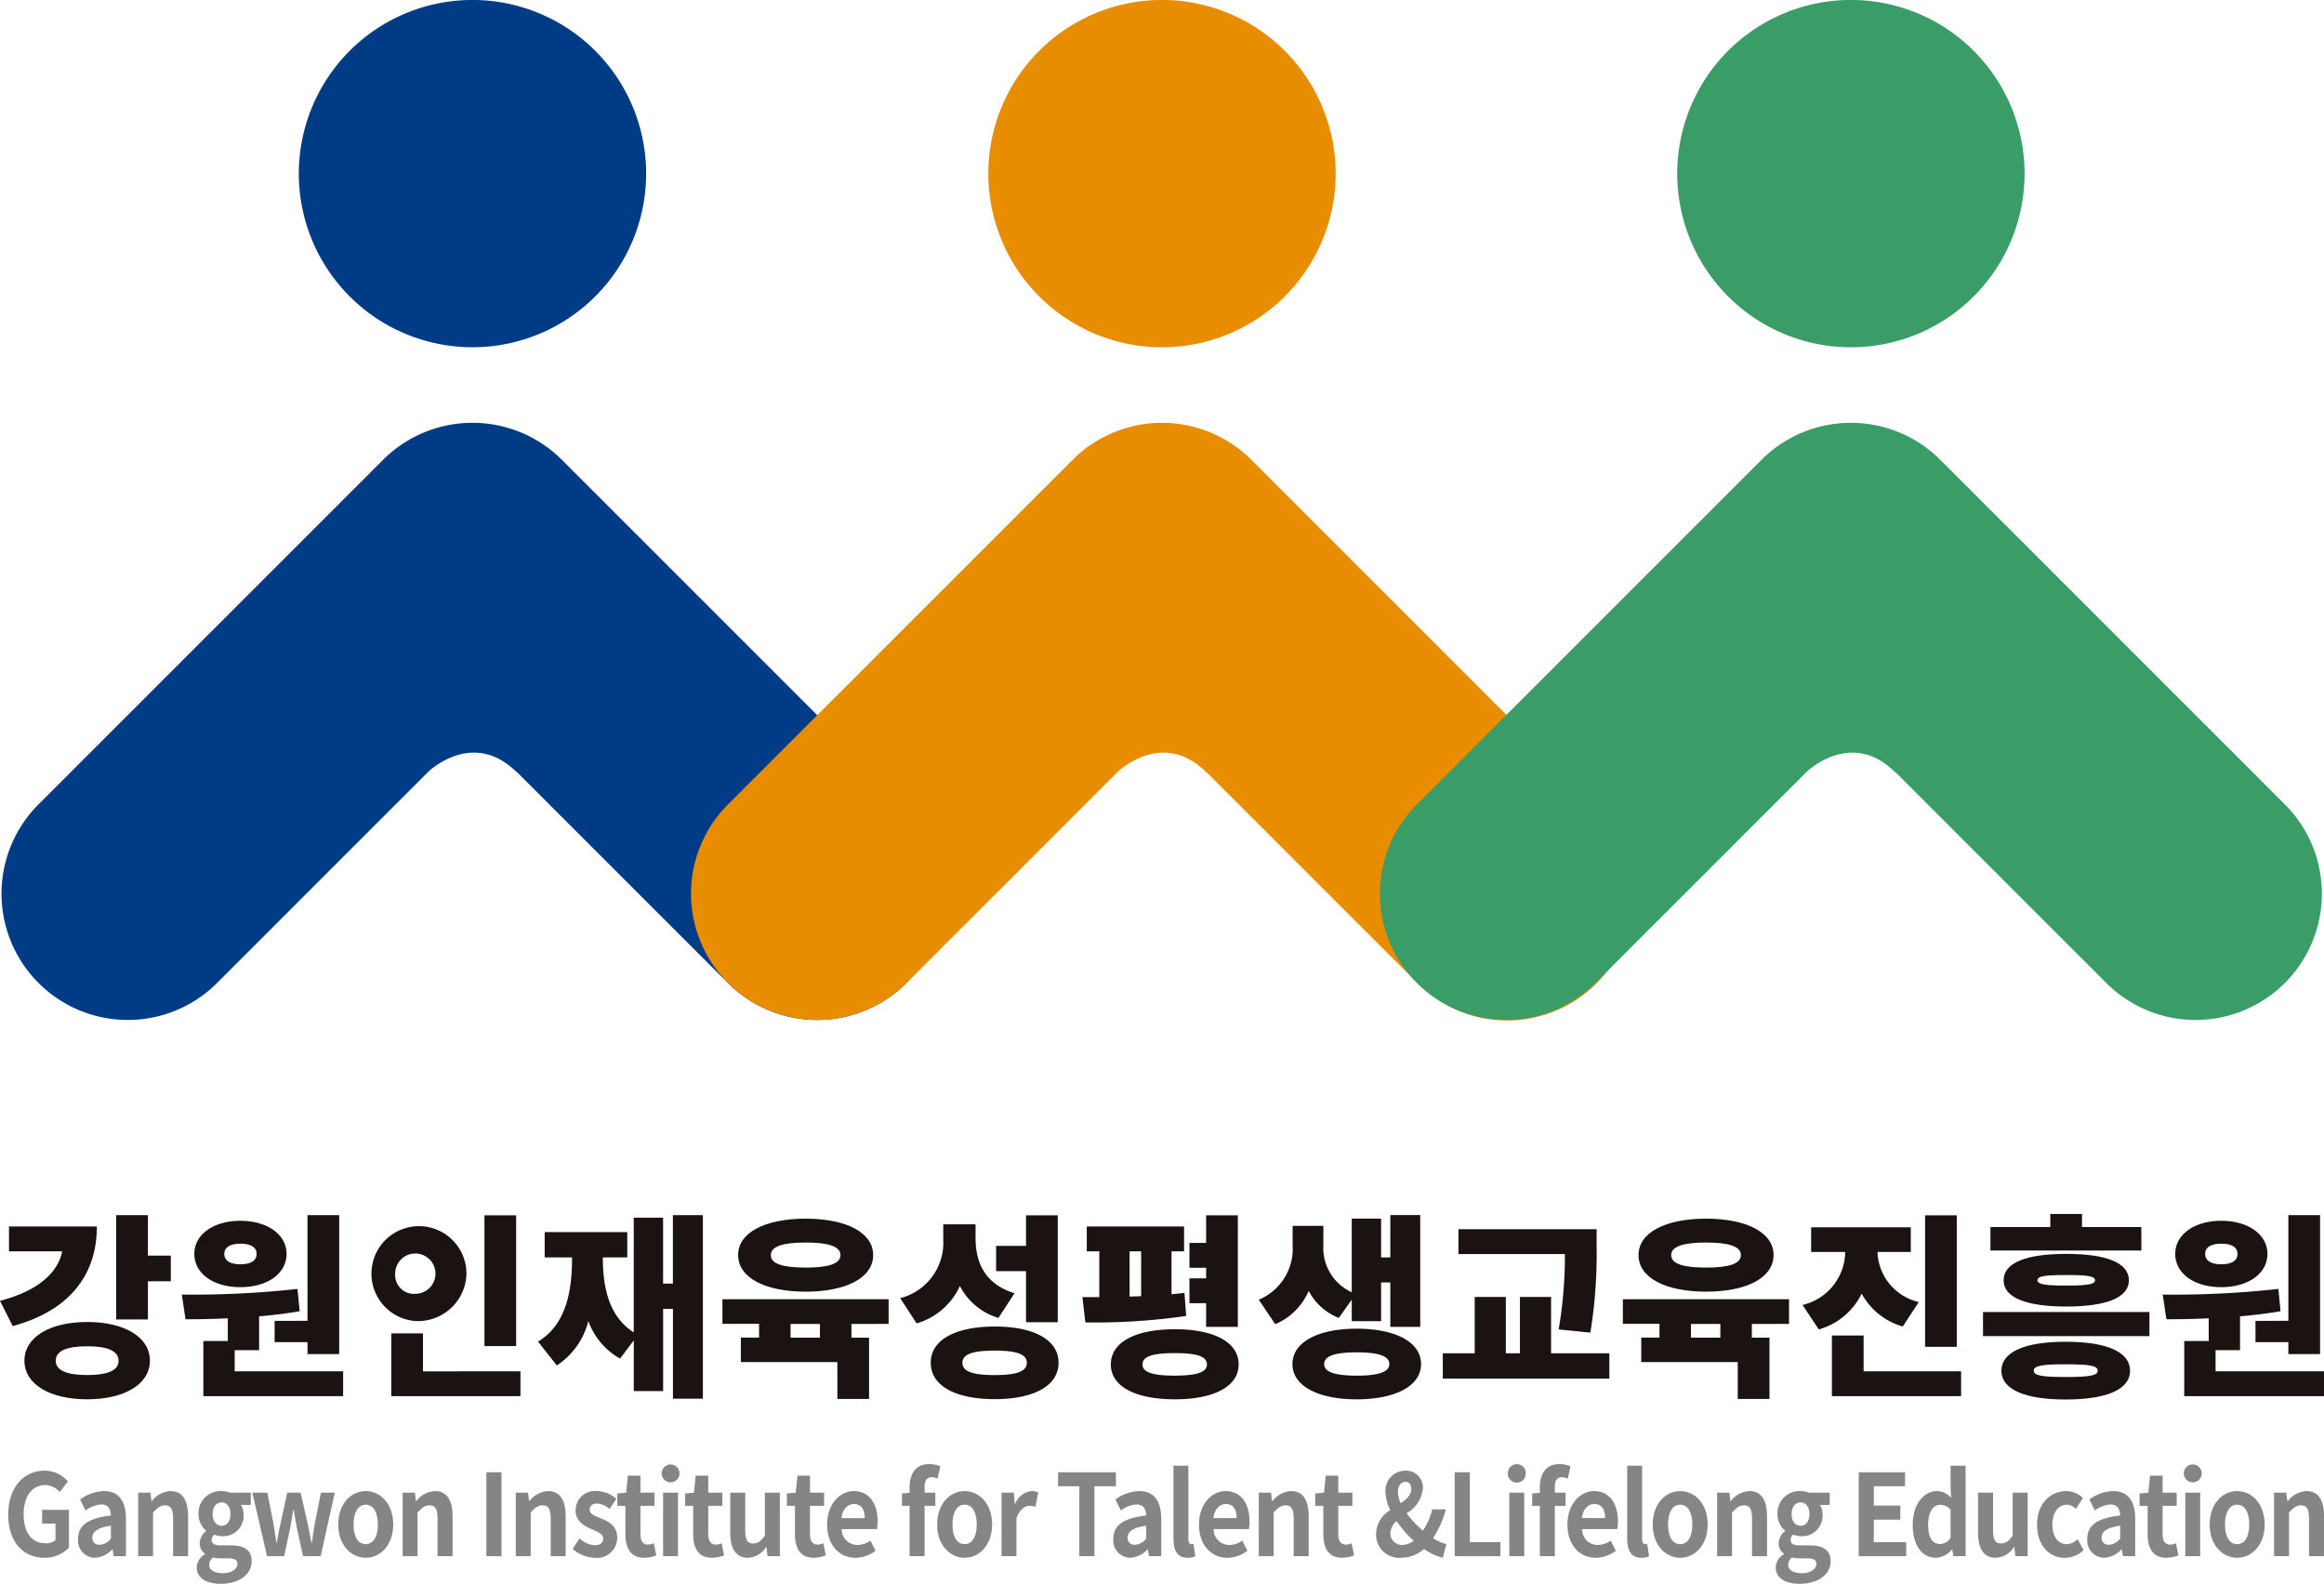<svg xmlns="http://www.w3.org/2000/svg" width="236.799" height="161.376" viewBox="0 0 236.799 161.376">
  <defs>
    <style>
      .cls-1 {
        fill: #1a1311;
      }

      .cls-2 {
        fill: #868585;
      }

      .cls-3 {
        fill: #003b86;
      }

      .cls-4 {
        fill: #e88c00;
      }

      .cls-5 {
        fill: #3a9c67;
      }
    </style>
  </defs>
  <g id="그룹_567" data-name="그룹 567" transform="translate(-120.889 -103.611)">
    <g id="그룹_564" data-name="그룹 564">
      <path id="패스_1568" data-name="패스 1568" class="cls-1" d="M130.76,228.584c0,5.146-3.012,8.635-8.576,10.15l-1.295-2.572c3.847-1,5.9-2.851,6.341-5.045h-5.425v-2.533Zm5.4,13.682c0,2.392-2.593,3.927-6.382,3.927-3.81,0-6.4-1.535-6.4-3.927,0-2.413,2.592-3.951,6.4-3.951C133.572,238.315,136.165,239.853,136.165,242.266Zm-3.19,0c0-1.018-1.159-1.476-3.192-1.476-2.055,0-3.211.458-3.211,1.476,0,1,1.156,1.456,3.211,1.456C131.816,243.722,132.975,243.264,132.975,242.266Zm5.324-10.712v2.614h-2.334v3.889h-3.231V227.426h3.231v4.128Z"/>
      <path id="패스_1569" data-name="패스 1569" class="cls-1" d="M155.851,243.343v2.533H141.609v-5.624H144.1v-2.315c-1.515.081-2.991.1-4.307.1l-.379-2.514a97.905,97.905,0,0,0,11.787-.577l.221,2.273c-1.358.239-2.753.4-4.131.519v3.451H144.8v2.154Zm-15.16-11.967c0-1.976,1.955-3.371,4.688-3.371,2.752,0,4.707,1.395,4.707,3.371,0,2.014-1.955,3.391-4.707,3.391C142.646,234.767,140.691,233.39,140.691,231.376Zm3.053,0c0,.737.678,1.058,1.635,1.058,1,0,1.656-.321,1.656-1.058,0-.719-.658-1.037-1.656-1.037C144.422,230.339,143.744,230.657,143.744,231.376Zm8.477,6.821V227.426h3.23v14.162h-3.23V240.37h-3.35V238.2Z"/>
      <path id="패스_1570" data-name="패스 1570" class="cls-1" d="M163.21,238.217a4.84,4.84,0,1,1,5.206-4.827A4.937,4.937,0,0,1,163.21,238.217Zm10.71,5.126v2.533H160.757v-6.4h3.23v3.869Zm-10.71-7.9a2.053,2.053,0,1,0-2.056-2.054A1.915,1.915,0,0,0,163.21,235.444Zm10.27,5.326h-3.23V227.446h3.23Z"/>
      <path id="패스_1571" data-name="패스 1571" class="cls-1" d="M192.508,227.426v18.709h-3.051V236.98h-1v8.378h-2.991V240.19l-1.4,1.856a7.2,7.2,0,0,1-3.23-3.829,7.6,7.6,0,0,1-3.213,4.526l-1.914-2.431c2.851-1.715,3.47-5.086,3.47-8.577h-2.792v-2.574h8.416v2.574h-2.492c0,3.051.618,6.024,3.151,7.638V227.685h2.991v6.722h1v-6.981Z"/>
      <path id="패스_1572" data-name="패스 1572" class="cls-1" d="M207.646,238.515v1.4h1.795v6.242h-3.23V242.4h-9.834v-2.493h1.855v-1.4H194.5V236h16.932v2.513Zm-11.548-7.02c0-2.293,2.752-3.709,6.881-3.709s6.88,1.416,6.88,3.709c0,2.314-2.752,3.731-6.88,3.731S196.1,233.809,196.1,231.495Zm3.332,0c0,.9,1.236,1.277,3.549,1.277s3.549-.378,3.549-1.277c0-.878-1.235-1.277-3.549-1.277S199.43,230.617,199.43,231.495Zm5.005,7.02h-2.992v1.4h2.992Z"/>
      <path id="패스_1573" data-name="패스 1573" class="cls-1" d="M222.625,237.9a6.5,6.5,0,0,1-3.93-3.25,7.014,7.014,0,0,1-4.407,3.809l-1.676-2.573A5.819,5.819,0,0,0,217,229.92v-1.556h3.291v1.4c0,2.392.877,4.667,3.969,5.624Zm6.122,4.568c0,2.353-2.513,3.709-6.5,3.709-4.009,0-6.521-1.356-6.521-3.709,0-2.333,2.512-3.689,6.521-3.689C226.234,238.776,228.747,240.132,228.747,242.465Zm-3.231,0c0-.877-1.057-1.236-3.271-1.236-2.233,0-3.291.359-3.291,1.236,0,.9,1.058,1.257,3.291,1.257C224.459,243.722,225.516,243.362,225.516,242.465Zm-.081-9.334h-3.05v-2.573h3.05v-3.112h3.232v10.889h-3.232Z"/>
      <path id="패스_1574" data-name="패스 1574" class="cls-1" d="M241.75,237.7a64.473,64.473,0,0,1-10.271.658l-.3-2.575H232.9v-4.665h-1.276v-2.533h9.912v2.533h-1.276v4.367c.439-.04.9-.079,1.317-.14Zm5.347,4.946c0,2.233-2.494,3.548-6.5,3.548-4.03,0-6.522-1.315-6.522-3.548,0-2.275,2.492-3.59,6.522-3.59C244.6,239.055,247.1,240.37,247.1,242.645Zm-11.111-6.921,1.178-.04v-4.567h-1.178Zm7.879,6.921c0-.837-1.037-1.158-3.271-1.158-2.254,0-3.291.321-3.291,1.158,0,.8,1.037,1.136,3.291,1.136C242.828,243.781,243.865,243.441,243.865,242.645Zm-.08-6.244h-1.7V233.87h1.7v-1.079h-1.7v-2.533h1.7v-2.812h3.231v11.369h-3.231Z"/>
      <path id="패스_1575" data-name="패스 1575" class="cls-1" d="M257.307,237.9a5.888,5.888,0,0,1-3.071-2.75,6.438,6.438,0,0,1-3.411,3.388l-1.676-2.492A5.625,5.625,0,0,0,252.6,230.5v-1.976h3.13V230.5a4.949,4.949,0,0,0,2.893,4.785v-7.5h2.991v3.949h.938v-4.309h3.05v11.389h-3.05v-4.526h-.938v3.947h-2.991v-2.193Zm8.377,4.709c0,2.212-2.592,3.587-6.562,3.587-3.948,0-6.542-1.375-6.542-3.587,0-2.236,2.594-3.611,6.542-3.611C263.092,238.995,265.684,240.37,265.684,242.606Zm-3.231,0c0-.84-1.137-1.2-3.331-1.2-2.173,0-3.311.358-3.311,1.2,0,.816,1.138,1.175,3.311,1.175C261.316,243.781,262.453,243.422,262.453,242.606Z"/>
      <path id="패스_1576" data-name="패스 1576" class="cls-1" d="M284.871,241.507v2.574H267.9v-2.574h3.252v-5.744h3.172v5.744h1.436v-5.744h3.172v5.744Zm-5.166-2.433a44.865,44.865,0,0,0,.639-7.678h-10.85v-2.534h14.08v1.7a50.043,50.043,0,0,1-.639,8.837Z"/>
      <path id="패스_1577" data-name="패스 1577" class="cls-1" d="M299.39,238.515v1.4h1.795v6.242h-3.232V242.4h-9.832v-2.493h1.856v-1.4h-3.731V236H303.18v2.513Zm-11.548-7.02c0-2.293,2.753-3.709,6.881-3.709s6.88,1.416,6.88,3.709c0,2.314-2.751,3.731-6.88,3.731S287.842,233.809,287.842,231.495Zm3.331,0c0,.9,1.237,1.277,3.55,1.277s3.55-.378,3.55-1.277c0-.878-1.236-1.277-3.55-1.277S291.173,230.617,291.173,231.495Zm5.007,7.02h-2.993v1.4h2.993Z"/>
      <path id="패스_1578" data-name="패스 1578" class="cls-1" d="M314.767,238.776a6.939,6.939,0,0,1-4.188-3.351,6.947,6.947,0,0,1-4.368,3.649l-1.656-2.493a5.63,5.63,0,0,0,4.348-5.4h-3.471v-2.514h10.153v2.514h-3.391a5.413,5.413,0,0,0,4.209,5.1Zm5.943,4.567v2.533H307.548v-6.184h3.23v3.651Zm-.439-2.494h-3.23v-13.4h3.23Z"/>
      <path id="패스_1579" data-name="패스 1579" class="cls-1" d="M339.9,237.3v2.452H322.944V237.3Zm-.818-6.264H323.7v-2.392h6.1v-1.336h3.23v1.336h6.043Zm-1.156,12.247c0,1.915-2.393,2.931-6.563,2.931-4.147,0-6.542-1.016-6.542-2.931,0-1.934,2.4-2.952,6.542-2.952C335.53,240.331,337.923,241.349,337.923,243.283Zm-6.5-11.907c4.109,0,6.383.917,6.383,2.691,0,1.757-2.274,2.674-6.383,2.674s-6.383-.917-6.383-2.674C325.038,232.293,327.311,231.376,331.421,231.376Zm3.211,11.907c0-.519-.879-.658-3.272-.658-2.373,0-3.25.139-3.25.658,0,.5.877.638,3.25.638C333.753,243.921,334.632,243.781,334.632,243.283Zm-3.211-9.753c-2.115,0-2.932.1-2.932.537,0,.419.817.539,2.932.539s2.931-.12,2.931-.539C334.352,233.629,333.534,233.53,331.421,233.53Z"/>
      <path id="패스_1580" data-name="패스 1580" class="cls-1" d="M357.688,243.343v2.533H343.447v-5.624h2.493v-2.315c-1.515.081-2.992.1-4.308.1l-.379-2.514a97.906,97.906,0,0,0,11.787-.577l.22,2.273c-1.357.239-2.753.4-4.128.519v3.451h-2.493v2.154ZM342.53,231.376c0-1.976,1.953-3.371,4.686-3.371,2.754,0,4.707,1.395,4.707,3.371,0,2.014-1.953,3.391-4.707,3.391C344.483,234.767,342.53,233.39,342.53,231.376Zm3.051,0c0,.737.678,1.058,1.635,1.058,1,0,1.656-.321,1.656-1.058,0-.719-.658-1.037-1.656-1.037C346.259,230.339,345.581,230.657,345.581,231.376Zm8.477,6.821V227.426h3.23v14.162h-3.23V240.37h-3.351V238.2Z"/>
    </g>
    <g id="그룹_565" data-name="그룹 565">
      <path id="패스_1581" data-name="패스 1581" class="cls-2" d="M121.728,257.938c0-2.821,1.644-4.472,3.693-4.472a3.1,3.1,0,0,1,2.382,1.1l-.823,1.086a1.932,1.932,0,0,0-1.507-.717c-1.28,0-2.174,1.111-2.174,2.948,0,1.859.769,2.981,2.277,2.981a1.449,1.449,0,0,0,.967-.323v-1.687h-1.361v-1.4h2.734v3.862a3.435,3.435,0,0,1-2.5,1.027C123.318,262.34,121.728,260.791,121.728,257.938Z"/>
      <path id="패스_1582" data-name="패스 1582" class="cls-2" d="M128.844,260.421c0-1.387,1.008-2.114,3.347-2.391-.02-.635-.269-1.122-.988-1.122a3.087,3.087,0,0,0-1.6.613l-.551-1.121a4.338,4.338,0,0,1,2.434-.855c1.476,0,2.236.981,2.236,2.854v3.779h-1.248l-.114-.694h-.032a2.613,2.613,0,0,1-1.758.856A1.753,1.753,0,0,1,128.844,260.421Zm3.347-.045v-1.307c-1.414.208-1.892.637-1.892,1.214a.679.679,0,0,0,.769.727A1.49,1.49,0,0,0,132.191,260.376Z"/>
      <path id="패스_1583" data-name="패스 1583" class="cls-2" d="M134.969,255.707h1.249l.1.856h.041a2.593,2.593,0,0,1,1.894-1.018c1.259,0,1.8.972,1.8,2.6v4.033h-1.53v-3.825c0-.995-.249-1.352-.822-1.352-.478,0-.779.255-1.216.728v4.449h-1.518Z"/>
      <path id="패스_1584" data-name="패스 1584" class="cls-2" d="M140.939,263.322a1.581,1.581,0,0,1,.832-1.34v-.057a1.266,1.266,0,0,1-.531-1.087,1.643,1.643,0,0,1,.646-1.213v-.048a2.209,2.209,0,0,1-.771-1.687,2.244,2.244,0,0,1,2.352-2.345,2.466,2.466,0,0,1,.874.162h2.1v1.248h-1a1.763,1.763,0,0,1,.27.983,2.076,2.076,0,0,1-2.246,2.2,2.255,2.255,0,0,1-.75-.151.674.674,0,0,0-.25.556c0,.346.23.531.916.531h.988c1.4,0,2.162.485,2.162,1.619,0,1.3-1.215,2.3-3.16,2.3C142,264.987,140.939,264.466,140.939,263.322Zm4.139-.345c0-.463-.342-.578-.967-.578H143.4a3.036,3.036,0,0,1-.81-.092.993.993,0,0,0-.385.75c0,.544.54.855,1.393.855C144.475,263.912,145.078,263.484,145.078,262.977Zm-.707-5.087c0-.763-.385-1.19-.9-1.19s-.916.427-.916,1.19.406,1.191.916,1.191S144.371,258.654,144.371,257.89Z"/>
      <path id="패스_1585" data-name="패스 1585" class="cls-2" d="M146.6,255.707h1.529l.634,3.2c.114.625.186,1.249.29,1.884h.042c.114-.635.217-1.27.364-1.884l.7-3.2h1.362l.728,3.2c.136.625.239,1.249.365,1.884h.053c.1-.635.176-1.259.289-1.884l.635-3.2H155l-1.436,6.471h-1.8l-.614-2.82c-.124-.612-.217-1.2-.332-1.883h-.051c-.115.681-.2,1.283-.324,1.883l-.593,2.82H148.1Z"/>
      <path id="패스_1586" data-name="패스 1586" class="cls-2" d="M155.354,258.953c0-2.16,1.342-3.408,2.8-3.408s2.8,1.248,2.8,3.408c0,2.138-1.342,3.387-2.8,3.387S155.354,261.091,155.354,258.953Zm4.037,0c0-1.224-.448-2.021-1.239-2.021s-1.238.8-1.238,2.021.448,2,1.238,2S159.391,260.168,159.391,258.953Z"/>
      <path id="패스_1587" data-name="패스 1587" class="cls-2" d="M161.918,255.707h1.248l.1.856h.043a2.589,2.589,0,0,1,1.893-1.018c1.258,0,1.8.972,1.8,2.6v4.033h-1.53v-3.825c0-.995-.249-1.352-.822-1.352-.477,0-.78.255-1.218.728v4.449h-1.517Z"/>
      <path id="패스_1588" data-name="패스 1588" class="cls-2" d="M170.447,253.626h1.539v8.552h-1.539Z"/>
      <path id="패스_1589" data-name="패스 1589" class="cls-2" d="M173.442,255.707h1.249l.1.856h.042a2.588,2.588,0,0,1,1.893-1.018c1.257,0,1.8.972,1.8,2.6v4.033H177v-3.825c0-.995-.249-1.352-.821-1.352-.479,0-.781.255-1.217.728v4.449h-1.519Z"/>
      <path id="패스_1590" data-name="패스 1590" class="cls-2" d="M179.246,261.427l.7-1.063a2.4,2.4,0,0,0,1.561.7c.582,0,.842-.278.842-.681,0-.487-.6-.706-1.217-.973-.739-.31-1.591-.808-1.591-1.883a1.971,1.971,0,0,1,2.163-1.987,3.069,3.069,0,0,1,1.986.8L183,257.37a2.129,2.129,0,0,0-1.259-.555c-.519,0-.769.255-.769.625,0,.474.572.648,1.185.9.771.323,1.623.753,1.623,1.954a2.057,2.057,0,0,1-2.32,2.045A3.464,3.464,0,0,1,179.246,261.427Z"/>
      <path id="패스_1591" data-name="패스 1591" class="cls-2" d="M184.613,259.913v-2.865h-.822v-1.261l.9-.08.177-1.733h1.279v1.733h1.436v1.341h-1.436v2.865c0,.739.27,1.087.79,1.087a1.6,1.6,0,0,0,.574-.139l.248,1.236a3.422,3.422,0,0,1-1.227.243C185.144,262.34,184.613,261.369,184.613,259.913Z"/>
      <path id="패스_1592" data-name="패스 1592" class="cls-2" d="M188.307,253.742a.909.909,0,1,1,1.818,0,.909.909,0,1,1-1.818,0Zm.144,1.965h1.52v6.471h-1.52Z"/>
      <path id="패스_1593" data-name="패스 1593" class="cls-2" d="M191.519,259.913v-2.865H190.7v-1.261l.9-.08.175-1.733h1.28v1.733h1.435v1.341h-1.435v2.865c0,.739.269,1.087.79,1.087a1.592,1.592,0,0,0,.572-.139l.25,1.236a3.427,3.427,0,0,1-1.227.243C192.05,262.34,191.519,261.369,191.519,259.913Z"/>
      <path id="패스_1594" data-name="패스 1594" class="cls-2" d="M195.295,259.751v-4.044h1.529v3.825c0,1.006.25,1.352.812,1.352.477,0,.79-.232,1.185-.809v-4.368h1.53v6.471H199.1l-.115-.925h-.042a2.277,2.277,0,0,1-1.861,1.087C195.836,262.34,195.295,261.369,195.295,259.751Z"/>
      <path id="패스_1595" data-name="패스 1595" class="cls-2" d="M201.891,259.913v-2.865h-.823v-1.261l.9-.08.178-1.733h1.279v1.733h1.433v1.341H203.42v2.865c0,.739.269,1.087.789,1.087a1.587,1.587,0,0,0,.572-.139l.25,1.236a3.422,3.422,0,0,1-1.227.243C202.42,262.34,201.891,261.369,201.891,259.913Z"/>
      <path id="패스_1596" data-name="패스 1596" class="cls-2" d="M205.166,258.953c0-2.1,1.32-3.408,2.715-3.408,1.6,0,2.433,1.306,2.433,3.1a3.522,3.522,0,0,1-.072.772h-3.588a1.6,1.6,0,0,0,1.612,1.618,2.233,2.233,0,0,0,1.31-.45l.52,1.042a3.428,3.428,0,0,1-2.039.715C206.435,262.34,205.166,261.081,205.166,258.953ZM209,258.3c0-.877-.354-1.433-1.1-1.433-.614,0-1.156.487-1.269,1.433Z"/>
      <path id="패스_1597" data-name="패스 1597" class="cls-2" d="M216.42,254.274a1.73,1.73,0,0,0-.613-.138c-.459,0-.707.3-.707,1.015v.556h1.091v1.341H215.1v5.13h-1.53v-5.13h-.779v-1.261l.779-.068v-.533c0-1.351.562-2.392,2.03-2.392a2.8,2.8,0,0,1,1.1.231Z"/>
      <path id="패스_1598" data-name="패스 1598" class="cls-2" d="M216.379,258.953c0-2.16,1.342-3.408,2.8-3.408s2.8,1.248,2.8,3.408c0,2.138-1.341,3.387-2.8,3.387S216.379,261.091,216.379,258.953Zm4.035,0c0-1.224-.447-2.021-1.238-2.021s-1.238.8-1.238,2.021.449,2,1.238,2S220.414,260.168,220.414,258.953Z"/>
      <path id="패스_1599" data-name="패스 1599" class="cls-2" d="M222.941,255.707h1.248l.1,1.144h.041a2.035,2.035,0,0,1,1.654-1.306,1.517,1.517,0,0,1,.688.138l-.272,1.468a1.664,1.664,0,0,0-.6-.1c-.458,0-1.009.334-1.341,1.27v3.86h-1.52Z"/>
      <path id="패스_1600" data-name="패스 1600" class="cls-2" d="M230.867,255.049H228.7v-1.423h5.888v1.423h-2.185v7.129h-1.539Z"/>
      <path id="패스_1601" data-name="패스 1601" class="cls-2" d="M234.331,260.421c0-1.387,1.009-2.114,3.349-2.391-.02-.635-.27-1.122-.988-1.122a3.084,3.084,0,0,0-1.6.613l-.551-1.121a4.346,4.346,0,0,1,2.434-.855c1.476,0,2.236.981,2.236,2.854v3.779h-1.248l-.115-.694h-.032a2.6,2.6,0,0,1-1.755.856A1.755,1.755,0,0,1,234.331,260.421Zm3.349-.045v-1.307c-1.414.208-1.893.637-1.893,1.214a.679.679,0,0,0,.77.727A1.492,1.492,0,0,0,237.68,260.376Z"/>
      <path id="패스_1602" data-name="패스 1602" class="cls-2" d="M240.457,260.364v-7.408h1.52v7.489c0,.381.166.508.31.508a.751.751,0,0,0,.209-.024l.188,1.261a1.907,1.907,0,0,1-.791.15C240.832,262.34,240.457,261.565,240.457,260.364Z"/>
      <path id="패스_1603" data-name="패스 1603" class="cls-2" d="M243.057,258.953c0-2.1,1.322-3.408,2.714-3.408,1.6,0,2.435,1.306,2.435,3.1a3.51,3.51,0,0,1-.073.772h-3.588a1.6,1.6,0,0,0,1.611,1.618,2.234,2.234,0,0,0,1.311-.45l.519,1.042a3.422,3.422,0,0,1-2.037.715C244.326,262.34,243.057,261.081,243.057,258.953Zm3.837-.658c0-.877-.353-1.433-1.1-1.433-.613,0-1.155.487-1.27,1.433Z"/>
      <path id="패스_1604" data-name="패스 1604" class="cls-2" d="M249.152,255.707H250.4l.1.856h.041a2.591,2.591,0,0,1,1.893-1.018c1.259,0,1.8.972,1.8,2.6v4.033h-1.529v-3.825c0-.995-.248-1.352-.822-1.352-.478,0-.78.255-1.216.728v4.449h-1.519Z"/>
      <path id="패스_1605" data-name="패스 1605" class="cls-2" d="M255.727,259.913v-2.865H254.9v-1.261l.895-.08.177-1.733h1.279v1.733h1.435v1.341h-1.435v2.865c0,.739.27,1.087.79,1.087a1.587,1.587,0,0,0,.572-.139l.25,1.236a3.428,3.428,0,0,1-1.228.243C256.256,262.34,255.727,261.369,255.727,259.913Z"/>
      <path id="패스_1606" data-name="패스 1606" class="cls-2" d="M267.895,262.34a5.867,5.867,0,0,1-1.913-.9,3.5,3.5,0,0,1-2.361.9,2.349,2.349,0,0,1-2.518-2.427,2.865,2.865,0,0,1,1.446-2.427,4.38,4.38,0,0,1-.489-1.848,2.028,2.028,0,0,1,2.018-2.172,1.712,1.712,0,0,1,1.789,1.859,3.258,3.258,0,0,1-1.654,2.474,10.346,10.346,0,0,0,1.664,1.778,6.74,6.74,0,0,0,.946-2.171h1.384a9.849,9.849,0,0,1-1.3,2.934,4.429,4.429,0,0,0,1.362.613Zm-4.086-1.307a1.952,1.952,0,0,0,1.121-.426,11.7,11.7,0,0,1-1.737-2,1.693,1.693,0,0,0-.634,1.2A1.176,1.176,0,0,0,263.809,261.033Zm-.2-4.252c.6-.4,1.072-.82,1.072-1.444,0-.427-.178-.739-.583-.739-.447,0-.77.4-.77,1.04A2.9,2.9,0,0,0,263.61,256.781Z"/>
      <path id="패스_1607" data-name="패스 1607" class="cls-2" d="M269.111,253.626h1.541v7.119h3.119v1.433h-4.66Z"/>
      <path id="패스_1608" data-name="패스 1608" class="cls-2" d="M274.531,253.742a.911.911,0,1,1,1.821,0,.911.911,0,1,1-1.821,0Zm.146,1.965H276.2v6.471h-1.518Z"/>
      <path id="패스_1609" data-name="패스 1609" class="cls-2" d="M280.637,254.274a1.735,1.735,0,0,0-.614-.138c-.459,0-.708.3-.708,1.015v.556h1.093v1.341h-1.093v5.13h-1.528v-5.13h-.781v-1.261l.781-.068v-.533c0-1.351.561-2.392,2.027-2.392a2.793,2.793,0,0,1,1.1.231Z"/>
      <path id="패스_1610" data-name="패스 1610" class="cls-2" d="M280.6,258.953c0-2.1,1.32-3.408,2.714-3.408,1.6,0,2.433,1.306,2.433,3.1a3.511,3.511,0,0,1-.073.772h-3.588a1.6,1.6,0,0,0,1.611,1.618,2.235,2.235,0,0,0,1.312-.45l.52,1.042a3.43,3.43,0,0,1-2.039.715C281.864,262.34,280.6,261.081,280.6,258.953Zm3.838-.658c0-.877-.354-1.433-1.1-1.433-.613,0-1.154.487-1.268,1.433Z"/>
      <path id="패스_1611" data-name="패스 1611" class="cls-2" d="M286.689,260.364v-7.408h1.52v7.489c0,.381.166.508.31.508a.744.744,0,0,0,.209-.024l.188,1.261a1.905,1.905,0,0,1-.79.15C287.064,262.34,286.689,261.565,286.689,260.364Z"/>
      <path id="패스_1612" data-name="패스 1612" class="cls-2" d="M289.289,258.953c0-2.16,1.344-3.408,2.8-3.408s2.8,1.248,2.8,3.408c0,2.138-1.342,3.387-2.8,3.387S289.289,261.091,289.289,258.953Zm4.037,0c0-1.224-.447-2.021-1.238-2.021s-1.236.8-1.236,2.021.445,2,1.236,2S293.326,260.168,293.326,258.953Z"/>
      <path id="패스_1613" data-name="패스 1613" class="cls-2" d="M295.853,255.707H297.1l.1.856h.042a2.591,2.591,0,0,1,1.894-1.018c1.257,0,1.8.972,1.8,2.6v4.033H299.41v-3.825c0-.995-.25-1.352-.822-1.352-.478,0-.779.255-1.217.728v4.449h-1.518Z"/>
      <path id="패스_1614" data-name="패스 1614" class="cls-2" d="M301.824,263.322a1.581,1.581,0,0,1,.832-1.34v-.057a1.266,1.266,0,0,1-.531-1.087,1.643,1.643,0,0,1,.646-1.213v-.048a2.209,2.209,0,0,1-.77-1.687,2.244,2.244,0,0,1,2.351-2.345,2.456,2.456,0,0,1,.873.162h2.1v1.248h-1a1.763,1.763,0,0,1,.27.983,2.076,2.076,0,0,1-2.246,2.2,2.255,2.255,0,0,1-.75-.151.671.671,0,0,0-.25.556c0,.346.23.531.916.531h.988c1.4,0,2.163.485,2.163,1.619,0,1.3-1.218,2.3-3.161,2.3C302.885,264.987,301.824,264.466,301.824,263.322Zm4.14-.345c0-.463-.343-.578-.968-.578h-.707a3.052,3.052,0,0,1-.812-.092,1,1,0,0,0-.384.75c0,.544.54.855,1.393.855C305.36,263.912,305.964,263.484,305.964,262.977Zm-.708-5.087c0-.763-.385-1.19-.9-1.19s-.917.427-.917,1.19.407,1.191.917,1.191S305.256,258.654,305.256,257.89Z"/>
      <path id="패스_1615" data-name="패스 1615" class="cls-2" d="M310.28,253.626H315v1.423h-3.183v1.975h2.7v1.433h-2.7v2.288h3.3v1.433H310.28Z"/>
      <path id="패스_1616" data-name="패스 1616" class="cls-2" d="M315.782,258.953c0-2.114,1.186-3.408,2.444-3.408a1.923,1.923,0,0,1,1.478.705l-.064-1.018v-2.276h1.529v9.222h-1.237l-.126-.67h-.03a2.32,2.32,0,0,1-1.611.832C316.718,262.34,315.782,261.069,315.782,258.953Zm3.858,1.319V257.43a1.462,1.462,0,0,0-1.08-.487c-.657,0-1.208.694-1.208,1.989,0,1.34.436,2.008,1.208,2.008A1.265,1.265,0,0,0,319.64,260.272Z"/>
      <path id="패스_1617" data-name="패스 1617" class="cls-2" d="M322.438,259.751v-4.044h1.53v3.825c0,1.006.248,1.352.81,1.352.48,0,.791-.232,1.186-.809v-4.368h1.529v6.471h-1.248l-.113-.925h-.042a2.282,2.282,0,0,1-1.862,1.087C322.979,262.34,322.438,261.369,322.438,259.751Z"/>
      <path id="패스_1618" data-name="패스 1618" class="cls-2" d="M328.451,258.953c0-2.16,1.394-3.408,2.974-3.408a2.4,2.4,0,0,1,1.7.717l-.727,1.1a1.273,1.273,0,0,0-.9-.426c-.884,0-1.487.8-1.487,2.021s.6,2,1.445,2a1.719,1.719,0,0,0,1.135-.52l.6,1.121a2.724,2.724,0,0,1-1.9.786C329.679,262.34,328.451,261.091,328.451,258.953Z"/>
      <path id="패스_1619" data-name="패스 1619" class="cls-2" d="M333.569,260.421c0-1.387,1.008-2.114,3.349-2.391-.023-.635-.271-1.122-.987-1.122a3.09,3.09,0,0,0-1.6.613l-.551-1.121a4.343,4.343,0,0,1,2.434-.855c1.476,0,2.236.981,2.236,2.854v3.779H337.2l-.114-.694h-.032a2.611,2.611,0,0,1-1.756.856A1.754,1.754,0,0,1,333.569,260.421Zm3.349-.045v-1.307c-1.415.208-1.894.637-1.894,1.214a.679.679,0,0,0,.77.727A1.493,1.493,0,0,0,336.918,260.376Z"/>
      <path id="패스_1620" data-name="패스 1620" class="cls-2" d="M339.716,259.913v-2.865h-.822v-1.261l.895-.08.176-1.733h1.279v1.733h1.436v1.341h-1.436v2.865c0,.739.271,1.087.792,1.087a1.581,1.581,0,0,0,.57-.139l.25,1.236a3.423,3.423,0,0,1-1.228.243C340.247,262.34,339.716,261.369,339.716,259.913Z"/>
      <path id="패스_1621" data-name="패스 1621" class="cls-2" d="M343.407,253.742a.91.91,0,1,1,1.82,0,.91.91,0,1,1-1.82,0Zm.147,1.965h1.517v6.471h-1.517Z"/>
      <path id="패스_1622" data-name="패스 1622" class="cls-2" d="M346.039,258.953c0-2.16,1.341-3.408,2.8-3.408s2.8,1.248,2.8,3.408c0,2.138-1.342,3.387-2.8,3.387S346.039,261.091,346.039,258.953Zm4.034,0c0-1.224-.445-2.021-1.236-2.021s-1.238.8-1.238,2.021.447,2,1.238,2S350.073,260.168,350.073,258.953Z"/>
      <path id="패스_1623" data-name="패스 1623" class="cls-2" d="M352.6,255.707h1.249l.1.856H354a2.591,2.591,0,0,1,1.894-1.018c1.257,0,1.8.972,1.8,2.6v4.033h-1.529v-3.825c0-.995-.25-1.352-.822-1.352-.478,0-.779.255-1.217.728v4.449H352.6Z"/>
    </g>
    <g id="그룹_566" data-name="그룹 566">
      <path id="패스_1624" data-name="패스 1624" class="cls-3" d="M186.725,121.3a17.694,17.694,0,1,1-17.693-17.693A17.695,17.695,0,0,1,186.725,121.3Z"/>
      <path id="패스_1625" data-name="패스 1625" class="cls-3" d="M213.25,185.574l-35.113-35.113a12.886,12.886,0,0,0-18.211,0l-35.114,35.113a12.866,12.866,0,1,0,18.2,18.195L164.579,182.2c.706-.631,4.86-4,8.972.108l.014-.025,21.492,21.491a12.865,12.865,0,1,0,18.193-18.195Z"/>
      <path id="패스_1626" data-name="패스 1626" class="cls-4" d="M256.982,121.3a17.694,17.694,0,1,1-17.693-17.693A17.695,17.695,0,0,1,256.982,121.3Z"/>
      <path id="패스_1627" data-name="패스 1627" class="cls-4" d="M283.507,185.574l-35.114-35.113a12.886,12.886,0,0,0-18.211,0l-35.114,35.113a12.866,12.866,0,0,0,18.2,18.195L234.836,182.2c.706-.631,4.86-4,8.971.108l.015-.025,21.49,21.491a12.866,12.866,0,1,0,18.195-18.195Z"/>
      <path id="패스_1628" data-name="패스 1628" class="cls-5" d="M327.177,121.3a17.695,17.695,0,1,1-17.694-17.693A17.695,17.695,0,0,1,327.177,121.3Z"/>
      <path id="패스_1629" data-name="패스 1629" class="cls-5" d="M353.7,185.574l-35.114-35.113a12.885,12.885,0,0,0-18.21,0l-35.113,35.113a12.865,12.865,0,1,0,18.194,18.195L305.03,182.2c.706-.631,4.862-4,8.971.108l.016-.025,21.49,21.491A12.865,12.865,0,1,0,353.7,185.574Z"/>
    </g>
  </g>
</svg>
